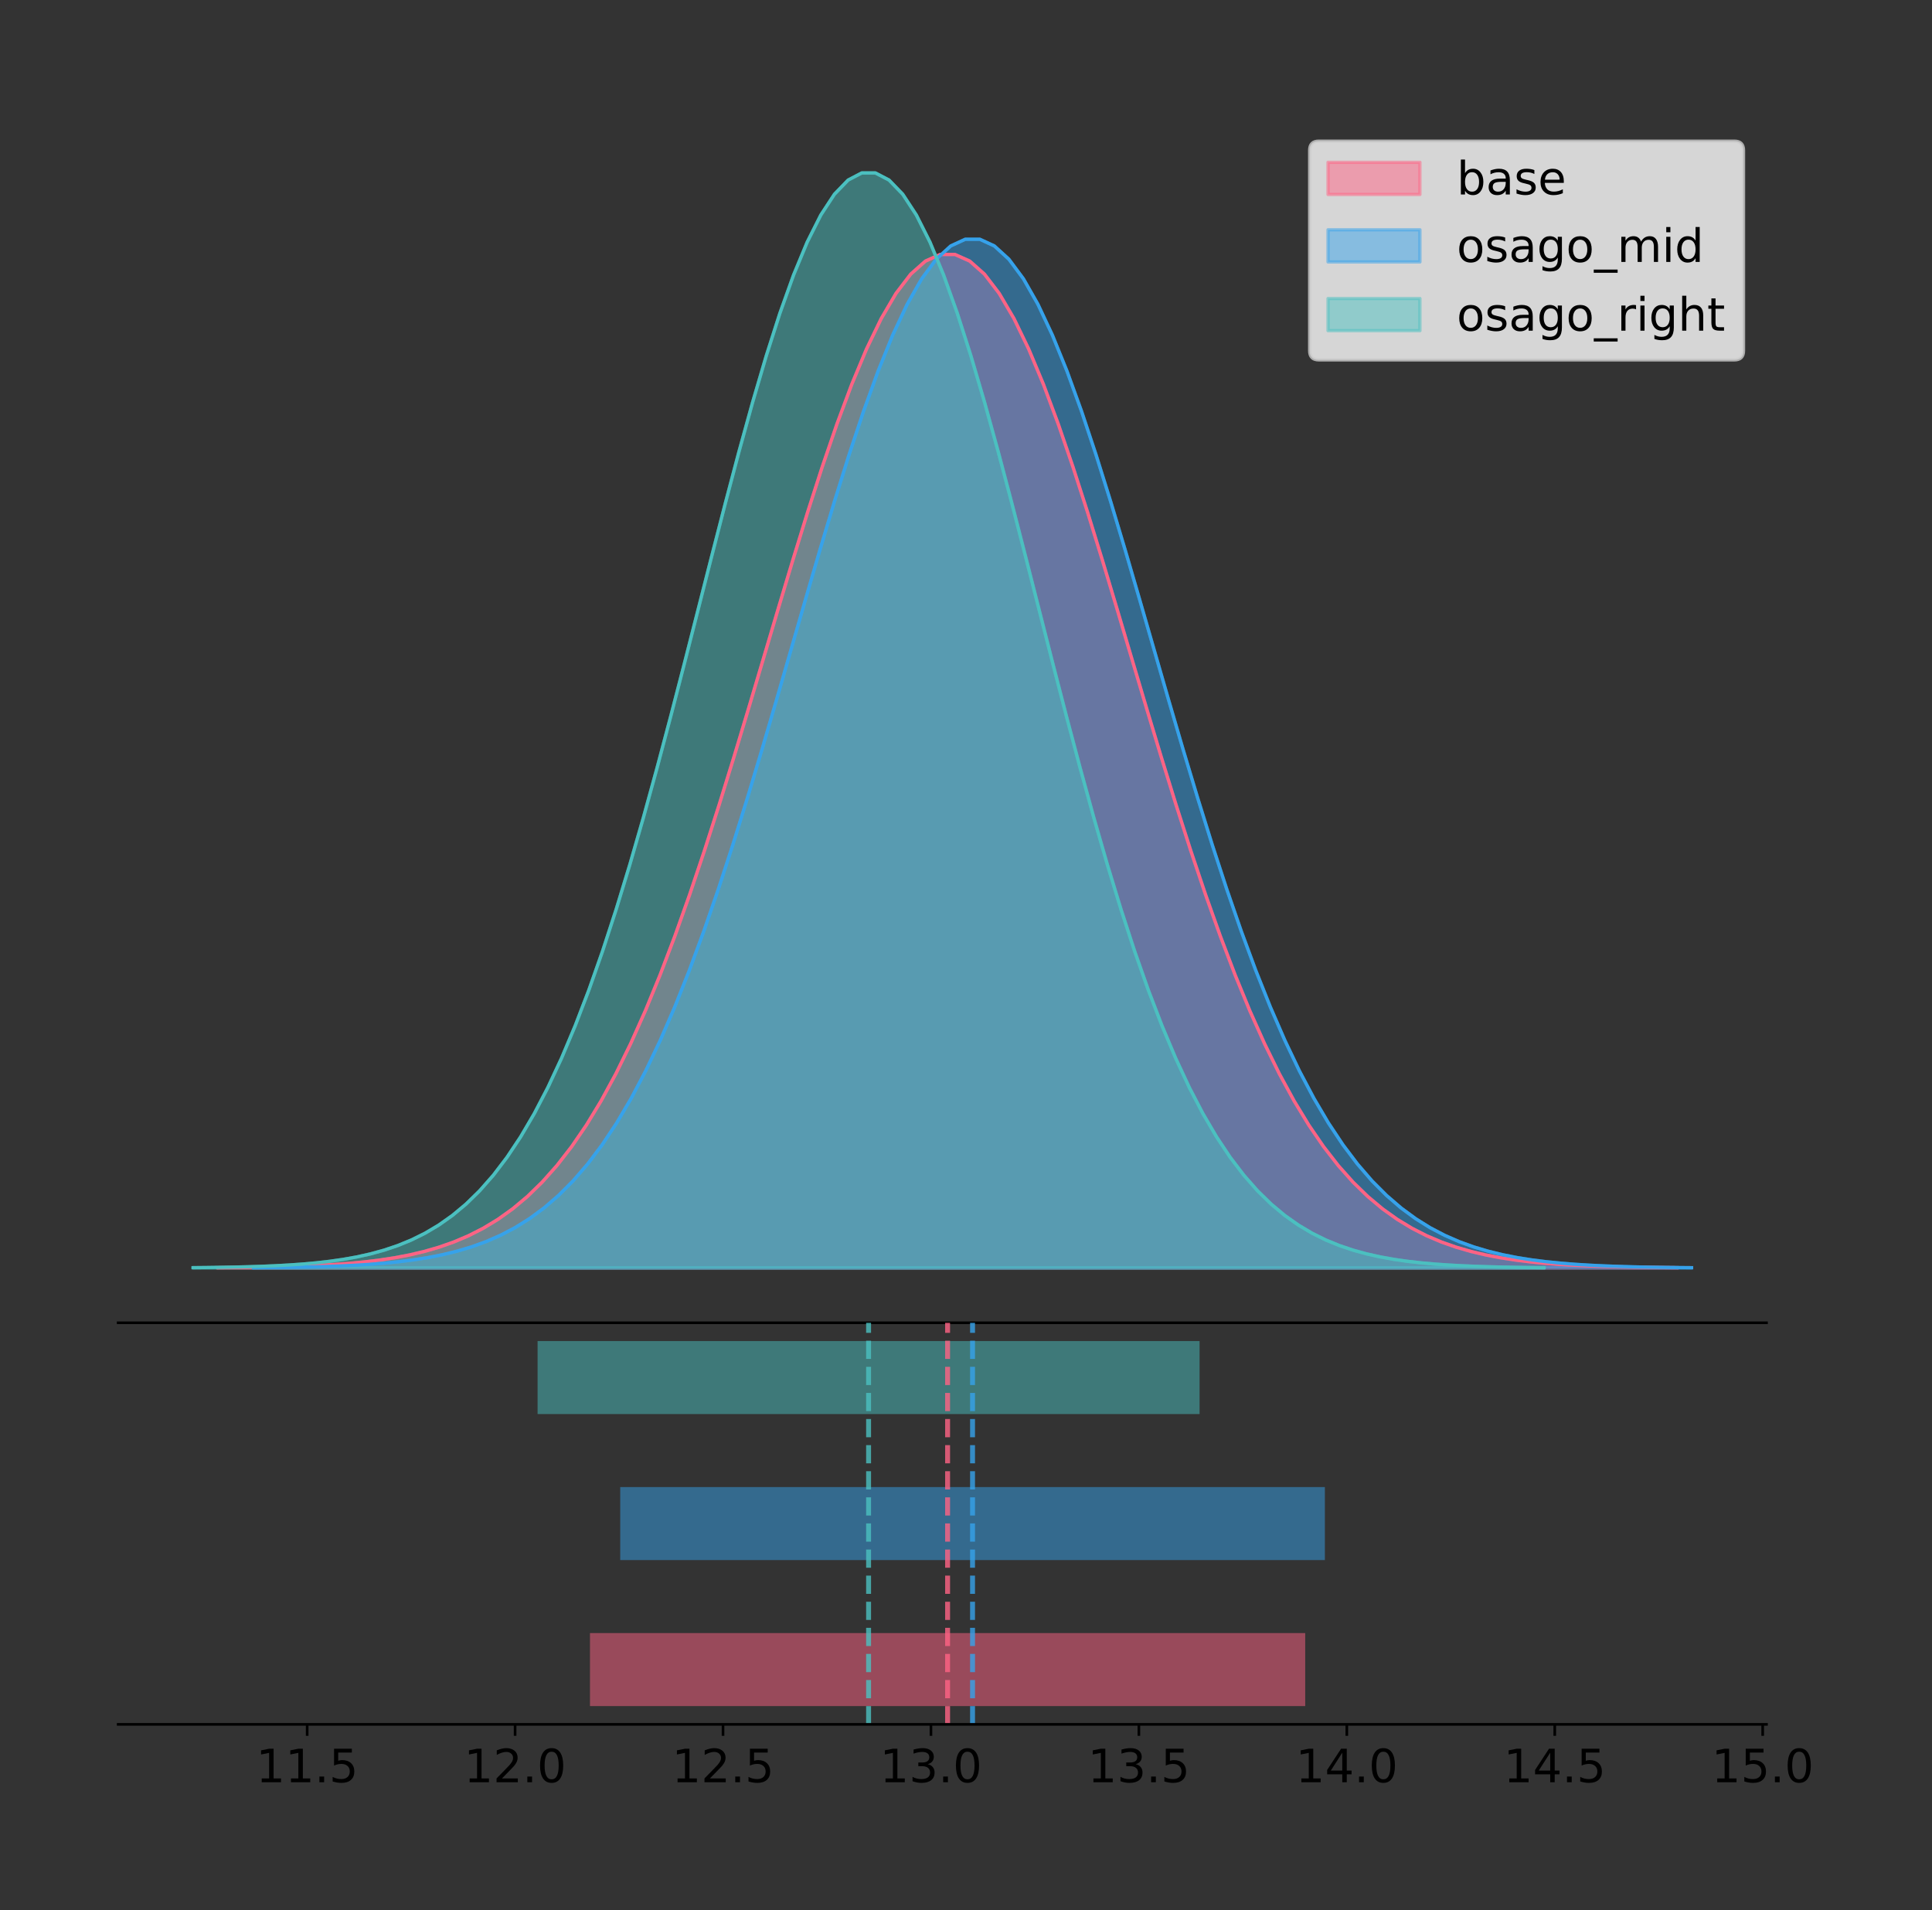 <?xml version="1.0" encoding="utf-8" standalone="no"?>
<!DOCTYPE svg PUBLIC "-//W3C//DTD SVG 1.1//EN"
  "http://www.w3.org/Graphics/SVG/1.1/DTD/svg11.dtd">
<!-- Created with matplotlib (https://matplotlib.org/) -->
<svg height="581.789pt" version="1.1" viewBox="0 0 588.623 581.789" width="588.623pt" xmlns="http://www.w3.org/2000/svg" xmlns:xlink="http://www.w3.org/1999/xlink">
 <rect x="0" y="0" width="588.623" height="581.789" fill="#333333" stroke="none"/>
 <defs>
  <style type="text/css">
*{stroke-linecap:butt;stroke-linejoin:round;}
  </style>
 </defs>
 <g id="figure_1">
  <g id="patch_1">
   <path d="M 0 581.789 
L 588.623 581.789 
L 588.623 0 
L 0 0 
z
" style="fill:none;"/>
  </g>
  <g id="axes_1">
   <g id="patch_2">
    <path d="M 36 402.93 
L 538.2 402.93 
L 538.2 36 
L 36 36 
z
" style="fill:none;"/>
   </g>
   <g id="PolyCollection_1">
    <defs>
     <path d="M 66.346 -195.538 
L 66.346 -195.642 
L 70.838 -195.681 
L 75.33 -195.733 
L 79.822 -195.803 
L 84.314 -195.896 
L 88.806 -196.019 
L 93.299 -196.179 
L 97.791 -196.387 
L 102.283 -196.655 
L 106.775 -196.997 
L 111.267 -197.433 
L 115.759 -197.982 
L 120.251 -198.671 
L 124.743 -199.527 
L 129.235 -200.584 
L 133.727 -201.88 
L 138.219 -203.456 
L 142.711 -205.361 
L 147.204 -207.643 
L 151.696 -210.359 
L 156.188 -213.567 
L 160.68 -217.326 
L 165.172 -221.697 
L 169.664 -226.74 
L 174.156 -232.514 
L 178.648 -239.071 
L 183.14 -246.457 
L 187.632 -254.708 
L 192.124 -263.849 
L 196.616 -273.89 
L 201.109 -284.82 
L 205.601 -296.614 
L 210.093 -309.221 
L 214.585 -322.568 
L 219.077 -336.558 
L 223.569 -351.07 
L 228.061 -365.959 
L 232.553 -381.057 
L 237.045 -396.179 
L 241.537 -411.121 
L 246.029 -425.669 
L 250.521 -439.599 
L 255.014 -452.687 
L 259.506 -464.714 
L 263.998 -475.47 
L 268.49 -484.76 
L 272.982 -492.414 
L 277.474 -498.287 
L 281.966 -502.267 
L 286.458 -504.277 
L 290.95 -504.277 
L 295.442 -502.267 
L 299.934 -498.287 
L 304.426 -492.414 
L 308.919 -484.76 
L 313.411 -475.47 
L 317.903 -464.714 
L 322.395 -452.687 
L 326.887 -439.599 
L 331.379 -425.669 
L 335.871 -411.121 
L 340.363 -396.179 
L 344.855 -381.057 
L 349.347 -365.959 
L 353.839 -351.07 
L 358.331 -336.558 
L 362.824 -322.568 
L 367.316 -309.221 
L 371.808 -296.614 
L 376.3 -284.82 
L 380.792 -273.89 
L 385.284 -263.849 
L 389.776 -254.708 
L 394.268 -246.457 
L 398.76 -239.071 
L 403.252 -232.514 
L 407.744 -226.74 
L 412.236 -221.697 
L 416.729 -217.326 
L 421.221 -213.567 
L 425.713 -210.359 
L 430.205 -207.643 
L 434.697 -205.361 
L 439.189 -203.456 
L 443.681 -201.88 
L 448.173 -200.584 
L 452.665 -199.527 
L 457.157 -198.671 
L 461.649 -197.982 
L 466.141 -197.433 
L 470.634 -196.997 
L 475.126 -196.655 
L 479.618 -196.387 
L 484.11 -196.179 
L 488.602 -196.019 
L 493.094 -195.896 
L 497.586 -195.803 
L 502.078 -195.733 
L 506.57 -195.681 
L 511.062 -195.642 
L 511.062 -195.538 
L 511.062 -195.538 
L 506.57 -195.538 
L 502.078 -195.538 
L 497.586 -195.538 
L 493.094 -195.538 
L 488.602 -195.538 
L 484.11 -195.538 
L 479.618 -195.538 
L 475.126 -195.538 
L 470.634 -195.538 
L 466.141 -195.538 
L 461.649 -195.538 
L 457.157 -195.538 
L 452.665 -195.538 
L 448.173 -195.538 
L 443.681 -195.538 
L 439.189 -195.538 
L 434.697 -195.538 
L 430.205 -195.538 
L 425.713 -195.538 
L 421.221 -195.538 
L 416.729 -195.538 
L 412.236 -195.538 
L 407.744 -195.538 
L 403.252 -195.538 
L 398.76 -195.538 
L 394.268 -195.538 
L 389.776 -195.538 
L 385.284 -195.538 
L 380.792 -195.538 
L 376.3 -195.538 
L 371.808 -195.538 
L 367.316 -195.538 
L 362.824 -195.538 
L 358.331 -195.538 
L 353.839 -195.538 
L 349.347 -195.538 
L 344.855 -195.538 
L 340.363 -195.538 
L 335.871 -195.538 
L 331.379 -195.538 
L 326.887 -195.538 
L 322.395 -195.538 
L 317.903 -195.538 
L 313.411 -195.538 
L 308.919 -195.538 
L 304.426 -195.538 
L 299.934 -195.538 
L 295.442 -195.538 
L 290.95 -195.538 
L 286.458 -195.538 
L 281.966 -195.538 
L 277.474 -195.538 
L 272.982 -195.538 
L 268.49 -195.538 
L 263.998 -195.538 
L 259.506 -195.538 
L 255.014 -195.538 
L 250.521 -195.538 
L 246.029 -195.538 
L 241.537 -195.538 
L 237.045 -195.538 
L 232.553 -195.538 
L 228.061 -195.538 
L 223.569 -195.538 
L 219.077 -195.538 
L 214.585 -195.538 
L 210.093 -195.538 
L 205.601 -195.538 
L 201.109 -195.538 
L 196.616 -195.538 
L 192.124 -195.538 
L 187.632 -195.538 
L 183.14 -195.538 
L 178.648 -195.538 
L 174.156 -195.538 
L 169.664 -195.538 
L 165.172 -195.538 
L 160.68 -195.538 
L 156.188 -195.538 
L 151.696 -195.538 
L 147.204 -195.538 
L 142.711 -195.538 
L 138.219 -195.538 
L 133.727 -195.538 
L 129.235 -195.538 
L 124.743 -195.538 
L 120.251 -195.538 
L 115.759 -195.538 
L 111.267 -195.538 
L 106.775 -195.538 
L 102.283 -195.538 
L 97.791 -195.538 
L 93.299 -195.538 
L 88.806 -195.538 
L 84.314 -195.538 
L 79.822 -195.538 
L 75.33 -195.538 
L 70.838 -195.538 
L 66.346 -195.538 
z
" id="md2481e6f7b" style="stroke:#ff6384;stroke-opacity:0.5;"/>
    </defs>
    <g clip-path="url(#p40f8107917)">
     <use style="fill:#ff6384;fill-opacity:0.5;stroke:#ff6384;stroke-opacity:0.5;" x="0" xlink:href="#md2481e6f7b" y="581.789"/>
    </g>
   </g>
   <g id="PolyCollection_2">
    <defs>
     <path d="M 77.24 -195.538 
L 77.24 -195.643 
L 81.665 -195.683 
L 86.091 -195.736 
L 90.516 -195.807 
L 94.942 -195.902 
L 99.368 -196.026 
L 103.793 -196.189 
L 108.219 -196.399 
L 112.644 -196.671 
L 117.07 -197.019 
L 121.495 -197.461 
L 125.921 -198.019 
L 130.347 -198.718 
L 134.772 -199.587 
L 139.198 -200.66 
L 143.623 -201.975 
L 148.049 -203.575 
L 152.475 -205.508 
L 156.9 -207.825 
L 161.326 -210.582 
L 165.751 -213.838 
L 170.177 -217.653 
L 174.603 -222.09 
L 179.028 -227.209 
L 183.454 -233.069 
L 187.879 -239.725 
L 192.305 -247.222 
L 196.73 -255.597 
L 201.156 -264.876 
L 205.582 -275.067 
L 210.007 -286.162 
L 214.433 -298.133 
L 218.858 -310.929 
L 223.284 -324.477 
L 227.71 -338.677 
L 232.135 -353.407 
L 236.561 -368.519 
L 240.986 -383.845 
L 245.412 -399.194 
L 249.838 -414.361 
L 254.263 -429.127 
L 258.689 -443.266 
L 263.114 -456.551 
L 267.54 -468.759 
L 271.965 -479.676 
L 276.391 -489.106 
L 280.817 -496.875 
L 285.242 -502.836 
L 289.668 -506.876 
L 294.093 -508.916 
L 298.519 -508.916 
L 302.945 -506.876 
L 307.37 -502.836 
L 311.796 -496.875 
L 316.221 -489.106 
L 320.647 -479.676 
L 325.072 -468.759 
L 329.498 -456.551 
L 333.924 -443.266 
L 338.349 -429.127 
L 342.775 -414.361 
L 347.2 -399.194 
L 351.626 -383.845 
L 356.052 -368.519 
L 360.477 -353.407 
L 364.903 -338.677 
L 369.328 -324.477 
L 373.754 -310.929 
L 378.18 -298.133 
L 382.605 -286.162 
L 387.031 -275.067 
L 391.456 -264.876 
L 395.882 -255.597 
L 400.307 -247.222 
L 404.733 -239.725 
L 409.159 -233.069 
L 413.584 -227.209 
L 418.01 -222.09 
L 422.435 -217.653 
L 426.861 -213.838 
L 431.287 -210.582 
L 435.712 -207.825 
L 440.138 -205.508 
L 444.563 -203.575 
L 448.989 -201.975 
L 453.415 -200.66 
L 457.84 -199.587 
L 462.266 -198.718 
L 466.691 -198.019 
L 471.117 -197.461 
L 475.542 -197.019 
L 479.968 -196.671 
L 484.394 -196.399 
L 488.819 -196.189 
L 493.245 -196.026 
L 497.67 -195.902 
L 502.096 -195.807 
L 506.522 -195.736 
L 510.947 -195.683 
L 515.373 -195.643 
L 515.373 -195.538 
L 515.373 -195.538 
L 510.947 -195.538 
L 506.522 -195.538 
L 502.096 -195.538 
L 497.67 -195.538 
L 493.245 -195.538 
L 488.819 -195.538 
L 484.394 -195.538 
L 479.968 -195.538 
L 475.542 -195.538 
L 471.117 -195.538 
L 466.691 -195.538 
L 462.266 -195.538 
L 457.84 -195.538 
L 453.415 -195.538 
L 448.989 -195.538 
L 444.563 -195.538 
L 440.138 -195.538 
L 435.712 -195.538 
L 431.287 -195.538 
L 426.861 -195.538 
L 422.435 -195.538 
L 418.01 -195.538 
L 413.584 -195.538 
L 409.159 -195.538 
L 404.733 -195.538 
L 400.307 -195.538 
L 395.882 -195.538 
L 391.456 -195.538 
L 387.031 -195.538 
L 382.605 -195.538 
L 378.18 -195.538 
L 373.754 -195.538 
L 369.328 -195.538 
L 364.903 -195.538 
L 360.477 -195.538 
L 356.052 -195.538 
L 351.626 -195.538 
L 347.2 -195.538 
L 342.775 -195.538 
L 338.349 -195.538 
L 333.924 -195.538 
L 329.498 -195.538 
L 325.072 -195.538 
L 320.647 -195.538 
L 316.221 -195.538 
L 311.796 -195.538 
L 307.37 -195.538 
L 302.945 -195.538 
L 298.519 -195.538 
L 294.093 -195.538 
L 289.668 -195.538 
L 285.242 -195.538 
L 280.817 -195.538 
L 276.391 -195.538 
L 271.965 -195.538 
L 267.54 -195.538 
L 263.114 -195.538 
L 258.689 -195.538 
L 254.263 -195.538 
L 249.838 -195.538 
L 245.412 -195.538 
L 240.986 -195.538 
L 236.561 -195.538 
L 232.135 -195.538 
L 227.71 -195.538 
L 223.284 -195.538 
L 218.858 -195.538 
L 214.433 -195.538 
L 210.007 -195.538 
L 205.582 -195.538 
L 201.156 -195.538 
L 196.73 -195.538 
L 192.305 -195.538 
L 187.879 -195.538 
L 183.454 -195.538 
L 179.028 -195.538 
L 174.603 -195.538 
L 170.177 -195.538 
L 165.751 -195.538 
L 161.326 -195.538 
L 156.9 -195.538 
L 152.475 -195.538 
L 148.049 -195.538 
L 143.623 -195.538 
L 139.198 -195.538 
L 134.772 -195.538 
L 130.347 -195.538 
L 125.921 -195.538 
L 121.495 -195.538 
L 117.07 -195.538 
L 112.644 -195.538 
L 108.219 -195.538 
L 103.793 -195.538 
L 99.368 -195.538 
L 94.942 -195.538 
L 90.516 -195.538 
L 86.091 -195.538 
L 81.665 -195.538 
L 77.24 -195.538 
z
" id="m94247c5d53" style="stroke:#36a2eb;stroke-opacity:0.5;"/>
    </defs>
    <g clip-path="url(#p40f8107917)">
     <use style="fill:#36a2eb;fill-opacity:0.5;stroke:#36a2eb;stroke-opacity:0.5;" x="0" xlink:href="#m94247c5d53" y="581.789"/>
    </g>
   </g>
   <g id="PolyCollection_3">
    <defs>
     <path d="M 58.827 -195.538 
L 58.827 -195.65 
L 62.985 -195.692 
L 67.143 -195.749 
L 71.3 -195.825 
L 75.458 -195.925 
L 79.616 -196.058 
L 83.773 -196.23 
L 87.931 -196.455 
L 92.088 -196.744 
L 96.246 -197.115 
L 100.404 -197.585 
L 104.561 -198.179 
L 108.719 -198.923 
L 112.877 -199.848 
L 117.034 -200.99 
L 121.192 -202.39 
L 125.35 -204.093 
L 129.507 -206.151 
L 133.665 -208.617 
L 137.823 -211.552 
L 141.98 -215.017 
L 146.138 -219.078 
L 150.296 -223.801 
L 154.453 -229.25 
L 158.611 -235.488 
L 162.769 -242.572 
L 166.926 -250.552 
L 171.084 -259.468 
L 175.242 -269.344 
L 179.399 -280.192 
L 183.557 -292.002 
L 187.715 -304.744 
L 191.872 -318.365 
L 196.03 -332.786 
L 200.187 -347.901 
L 204.345 -363.58 
L 208.503 -379.667 
L 212.66 -395.98 
L 216.818 -412.318 
L 220.976 -428.462 
L 225.133 -444.18 
L 229.291 -459.23 
L 233.449 -473.372 
L 237.606 -486.366 
L 241.764 -497.987 
L 245.922 -508.025 
L 250.079 -516.294 
L 254.237 -522.64 
L 258.395 -526.94 
L 262.552 -529.111 
L 266.71 -529.111 
L 270.868 -526.94 
L 275.025 -522.64 
L 279.183 -516.294 
L 283.341 -508.025 
L 287.498 -497.987 
L 291.656 -486.366 
L 295.813 -473.372 
L 299.971 -459.23 
L 304.129 -444.18 
L 308.286 -428.462 
L 312.444 -412.318 
L 316.602 -395.98 
L 320.759 -379.667 
L 324.917 -363.58 
L 329.075 -347.901 
L 333.232 -332.786 
L 337.39 -318.365 
L 341.548 -304.744 
L 345.705 -292.002 
L 349.863 -280.192 
L 354.021 -269.344 
L 358.178 -259.468 
L 362.336 -250.552 
L 366.494 -242.572 
L 370.651 -235.488 
L 374.809 -229.25 
L 378.967 -223.801 
L 383.124 -219.078 
L 387.282 -215.017 
L 391.44 -211.552 
L 395.597 -208.617 
L 399.755 -206.151 
L 403.912 -204.093 
L 408.07 -202.39 
L 412.228 -200.99 
L 416.385 -199.848 
L 420.543 -198.923 
L 424.701 -198.179 
L 428.858 -197.585 
L 433.016 -197.115 
L 437.174 -196.744 
L 441.331 -196.455 
L 445.489 -196.23 
L 449.647 -196.058 
L 453.804 -195.925 
L 457.962 -195.825 
L 462.12 -195.749 
L 466.277 -195.692 
L 470.435 -195.65 
L 470.435 -195.538 
L 470.435 -195.538 
L 466.277 -195.538 
L 462.12 -195.538 
L 457.962 -195.538 
L 453.804 -195.538 
L 449.647 -195.538 
L 445.489 -195.538 
L 441.331 -195.538 
L 437.174 -195.538 
L 433.016 -195.538 
L 428.858 -195.538 
L 424.701 -195.538 
L 420.543 -195.538 
L 416.385 -195.538 
L 412.228 -195.538 
L 408.07 -195.538 
L 403.912 -195.538 
L 399.755 -195.538 
L 395.597 -195.538 
L 391.44 -195.538 
L 387.282 -195.538 
L 383.124 -195.538 
L 378.967 -195.538 
L 374.809 -195.538 
L 370.651 -195.538 
L 366.494 -195.538 
L 362.336 -195.538 
L 358.178 -195.538 
L 354.021 -195.538 
L 349.863 -195.538 
L 345.705 -195.538 
L 341.548 -195.538 
L 337.39 -195.538 
L 333.232 -195.538 
L 329.075 -195.538 
L 324.917 -195.538 
L 320.759 -195.538 
L 316.602 -195.538 
L 312.444 -195.538 
L 308.286 -195.538 
L 304.129 -195.538 
L 299.971 -195.538 
L 295.813 -195.538 
L 291.656 -195.538 
L 287.498 -195.538 
L 283.341 -195.538 
L 279.183 -195.538 
L 275.025 -195.538 
L 270.868 -195.538 
L 266.71 -195.538 
L 262.552 -195.538 
L 258.395 -195.538 
L 254.237 -195.538 
L 250.079 -195.538 
L 245.922 -195.538 
L 241.764 -195.538 
L 237.606 -195.538 
L 233.449 -195.538 
L 229.291 -195.538 
L 225.133 -195.538 
L 220.976 -195.538 
L 216.818 -195.538 
L 212.66 -195.538 
L 208.503 -195.538 
L 204.345 -195.538 
L 200.187 -195.538 
L 196.03 -195.538 
L 191.872 -195.538 
L 187.715 -195.538 
L 183.557 -195.538 
L 179.399 -195.538 
L 175.242 -195.538 
L 171.084 -195.538 
L 166.926 -195.538 
L 162.769 -195.538 
L 158.611 -195.538 
L 154.453 -195.538 
L 150.296 -195.538 
L 146.138 -195.538 
L 141.98 -195.538 
L 137.823 -195.538 
L 133.665 -195.538 
L 129.507 -195.538 
L 125.35 -195.538 
L 121.192 -195.538 
L 117.034 -195.538 
L 112.877 -195.538 
L 108.719 -195.538 
L 104.561 -195.538 
L 100.404 -195.538 
L 96.246 -195.538 
L 92.088 -195.538 
L 87.931 -195.538 
L 83.773 -195.538 
L 79.616 -195.538 
L 75.458 -195.538 
L 71.3 -195.538 
L 67.143 -195.538 
L 62.985 -195.538 
L 58.827 -195.538 
z
" id="m21a696b03a" style="stroke:#4bc0c0;stroke-opacity:0.5;"/>
    </defs>
    <g clip-path="url(#p40f8107917)">
     <use style="fill:#4bc0c0;fill-opacity:0.5;stroke:#4bc0c0;stroke-opacity:0.5;" x="0" xlink:href="#m21a696b03a" y="581.789"/>
    </g>
   </g>
   <g id="line2d_1">
    <path clip-path="url(#p40f8107917)" d="M 66.346 386.148 
L 70.838 386.109 
L 75.33 386.056 
L 79.822 385.986 
L 84.314 385.893 
L 88.806 385.77 
L 93.299 385.61 
L 97.791 385.403 
L 102.283 385.135 
L 106.775 384.792 
L 111.267 384.357 
L 115.759 383.807 
L 120.251 383.119 
L 124.743 382.262 
L 129.235 381.205 
L 133.727 379.909 
L 138.219 378.333 
L 142.711 376.429 
L 147.204 374.146 
L 151.696 371.43 
L 156.188 368.223 
L 160.68 364.464 
L 165.172 360.093 
L 169.664 355.049 
L 174.156 349.276 
L 178.648 342.719 
L 183.14 335.333 
L 187.632 327.081 
L 192.124 317.94 
L 196.616 307.9 
L 201.109 296.969 
L 205.601 285.175 
L 210.093 272.568 
L 214.585 259.221 
L 219.077 245.231 
L 223.569 230.719 
L 228.061 215.831 
L 232.553 200.732 
L 237.045 185.61 
L 241.537 170.668 
L 246.029 156.121 
L 250.521 142.191 
L 255.014 129.102 
L 259.506 117.075 
L 263.998 106.32 
L 268.49 97.029 
L 272.982 89.375 
L 277.474 83.502 
L 281.966 79.522 
L 286.458 77.513 
L 290.95 77.513 
L 295.442 79.522 
L 299.934 83.502 
L 304.426 89.375 
L 308.919 97.029 
L 313.411 106.32 
L 317.903 117.075 
L 322.395 129.102 
L 326.887 142.191 
L 331.379 156.121 
L 335.871 170.668 
L 340.363 185.61 
L 344.855 200.732 
L 349.347 215.831 
L 353.839 230.719 
L 358.331 245.231 
L 362.824 259.221 
L 367.316 272.568 
L 371.808 285.175 
L 376.3 296.969 
L 380.792 307.9 
L 385.284 317.94 
L 389.776 327.081 
L 394.268 335.333 
L 398.76 342.719 
L 403.252 349.276 
L 407.744 355.049 
L 412.236 360.093 
L 416.729 364.464 
L 421.221 368.223 
L 425.713 371.43 
L 430.205 374.146 
L 434.697 376.429 
L 439.189 378.333 
L 443.681 379.909 
L 448.173 381.205 
L 452.665 382.262 
L 457.157 383.119 
L 461.649 383.807 
L 466.141 384.357 
L 470.634 384.792 
L 475.126 385.135 
L 479.618 385.403 
L 484.11 385.61 
L 488.602 385.77 
L 493.094 385.893 
L 497.586 385.986 
L 502.078 386.056 
L 506.57 386.109 
L 511.062 386.148 
" style="fill:none;stroke:#ff6384;stroke-linecap:square;"/>
   </g>
   <g id="line2d_2">
    <path clip-path="url(#p40f8107917)" d="M 77.24 386.146 
L 81.665 386.106 
L 86.091 386.053 
L 90.516 385.982 
L 94.942 385.888 
L 99.368 385.763 
L 103.793 385.601 
L 108.219 385.39 
L 112.644 385.118 
L 117.07 384.77 
L 121.495 384.328 
L 125.921 383.77 
L 130.347 383.071 
L 134.772 382.202 
L 139.198 381.129 
L 143.623 379.814 
L 148.049 378.214 
L 152.475 376.281 
L 156.9 373.964 
L 161.326 371.207 
L 165.751 367.952 
L 170.177 364.136 
L 174.603 359.7 
L 179.028 354.58 
L 183.454 348.72 
L 187.879 342.065 
L 192.305 334.568 
L 196.73 326.192 
L 201.156 316.913 
L 205.582 306.722 
L 210.007 295.627 
L 214.433 283.656 
L 218.858 270.86 
L 223.284 257.313 
L 227.71 243.112 
L 232.135 228.383 
L 236.561 213.27 
L 240.986 197.944 
L 245.412 182.595 
L 249.838 167.429 
L 254.263 152.663 
L 258.689 138.524 
L 263.114 125.238 
L 267.54 113.031 
L 271.965 102.113 
L 276.391 92.683 
L 280.817 84.914 
L 285.242 78.953 
L 289.668 74.913 
L 294.093 72.874 
L 298.519 72.874 
L 302.945 74.913 
L 307.37 78.953 
L 311.796 84.914 
L 316.221 92.683 
L 320.647 102.113 
L 325.072 113.031 
L 329.498 125.238 
L 333.924 138.524 
L 338.349 152.663 
L 342.775 167.429 
L 347.2 182.595 
L 351.626 197.944 
L 356.052 213.27 
L 360.477 228.383 
L 364.903 243.112 
L 369.328 257.313 
L 373.754 270.86 
L 378.18 283.656 
L 382.605 295.627 
L 387.031 306.722 
L 391.456 316.913 
L 395.882 326.192 
L 400.307 334.568 
L 404.733 342.065 
L 409.159 348.72 
L 413.584 354.58 
L 418.01 359.7 
L 422.435 364.136 
L 426.861 367.952 
L 431.287 371.207 
L 435.712 373.964 
L 440.138 376.281 
L 444.563 378.214 
L 448.989 379.814 
L 453.415 381.129 
L 457.84 382.202 
L 462.266 383.071 
L 466.691 383.77 
L 471.117 384.328 
L 475.542 384.77 
L 479.968 385.118 
L 484.394 385.39 
L 488.819 385.601 
L 493.245 385.763 
L 497.67 385.888 
L 502.096 385.982 
L 506.522 386.053 
L 510.947 386.106 
L 515.373 386.146 
" style="fill:none;stroke:#36a2eb;stroke-linecap:square;"/>
   </g>
   <g id="line2d_3">
    <path clip-path="url(#p40f8107917)" d="M 58.827 386.139 
L 62.985 386.097 
L 67.143 386.04 
L 71.3 385.965 
L 75.458 385.864 
L 79.616 385.732 
L 83.773 385.559 
L 87.931 385.334 
L 92.088 385.045 
L 96.246 384.675 
L 100.404 384.204 
L 104.561 383.61 
L 108.719 382.867 
L 112.877 381.941 
L 117.034 380.799 
L 121.192 379.399 
L 125.35 377.696 
L 129.507 375.639 
L 133.665 373.172 
L 137.823 370.238 
L 141.98 366.772 
L 146.138 362.711 
L 150.296 357.989 
L 154.453 352.539 
L 158.611 346.301 
L 162.769 339.217 
L 166.926 331.237 
L 171.084 322.322 
L 175.242 312.445 
L 179.399 301.597 
L 183.557 289.787 
L 187.715 277.045 
L 191.872 263.424 
L 196.03 249.004 
L 200.187 233.888 
L 204.345 218.209 
L 208.503 202.123 
L 212.66 185.809 
L 216.818 169.471 
L 220.976 153.327 
L 225.133 137.61 
L 229.291 122.559 
L 233.449 108.418 
L 237.606 95.423 
L 241.764 83.803 
L 245.922 73.765 
L 250.079 65.495 
L 254.237 59.15 
L 258.395 54.85 
L 262.552 52.679 
L 266.71 52.679 
L 270.868 54.85 
L 275.025 59.15 
L 279.183 65.495 
L 283.341 73.765 
L 287.498 83.803 
L 291.656 95.423 
L 295.813 108.418 
L 299.971 122.559 
L 304.129 137.61 
L 308.286 153.327 
L 312.444 169.471 
L 316.602 185.809 
L 320.759 202.123 
L 324.917 218.209 
L 329.075 233.888 
L 333.232 249.004 
L 337.39 263.424 
L 341.548 277.045 
L 345.705 289.787 
L 349.863 301.597 
L 354.021 312.445 
L 358.178 322.322 
L 362.336 331.237 
L 366.494 339.217 
L 370.651 346.301 
L 374.809 352.539 
L 378.967 357.989 
L 383.124 362.711 
L 387.282 366.772 
L 391.44 370.238 
L 395.597 373.172 
L 399.755 375.639 
L 403.912 377.696 
L 408.07 379.399 
L 412.228 380.799 
L 416.385 381.941 
L 420.543 382.867 
L 424.701 383.61 
L 428.858 384.204 
L 433.016 384.675 
L 437.174 385.045 
L 441.331 385.334 
L 445.489 385.559 
L 449.647 385.732 
L 453.804 385.864 
L 457.962 385.965 
L 462.12 386.04 
L 466.277 386.097 
L 470.435 386.139 
" style="fill:none;stroke:#4bc0c0;stroke-linecap:square;"/>
   </g>
   <g id="patch_3">
    <path d="M 36 402.93 
L 538.2 402.93 
" style="fill:none;stroke:#000000;stroke-linecap:square;stroke-linejoin:miter;stroke-width:0.8;"/>
   </g>
   <g id="legend_1">
    <g id="patch_4">
     <path d="M 401.814 109.627 
L 528.4 109.627 
Q 531.2 109.627 531.2 106.827 
L 531.2 45.8 
Q 531.2 43 528.4 43 
L 401.814 43 
Q 399.014 43 399.014 45.8 
L 399.014 106.827 
Q 399.014 109.627 401.814 109.627 
z
" style="fill:#ffffff;opacity:0.8;stroke:#cccccc;stroke-linejoin:miter;"/>
    </g>
    <g id="patch_5">
     <path d="M 404.614 59.238 
L 432.614 59.238 
L 432.614 49.438 
L 404.614 49.438 
z
" style="fill:#ff6384;opacity:0.5;stroke:#ff6384;stroke-linejoin:miter;"/>
    </g>
    <g id="text_1">
     <!-- base -->
     <defs>
      <path d="M 48.688 27.297 
Q 48.688 37.203 44.609 42.844 
Q 40.531 48.484 33.406 48.484 
Q 26.266 48.484 22.188 42.844 
Q 18.109 37.203 18.109 27.297 
Q 18.109 17.391 22.188 11.75 
Q 26.266 6.109 33.406 6.109 
Q 40.531 6.109 44.609 11.75 
Q 48.688 17.391 48.688 27.297 
z
M 18.109 46.391 
Q 20.953 51.266 25.266 53.625 
Q 29.594 56 35.594 56 
Q 45.562 56 51.781 48.094 
Q 58.016 40.188 58.016 27.297 
Q 58.016 14.406 51.781 6.484 
Q 45.562 -1.422 35.594 -1.422 
Q 29.594 -1.422 25.266 0.953 
Q 20.953 3.328 18.109 8.203 
L 18.109 0 
L 9.078 0 
L 9.078 75.984 
L 18.109 75.984 
z
" id="DejaVuSans-98"/>
      <path d="M 34.281 27.484 
Q 23.391 27.484 19.188 25 
Q 14.984 22.516 14.984 16.5 
Q 14.984 11.719 18.141 8.906 
Q 21.297 6.109 26.703 6.109 
Q 34.188 6.109 38.703 11.406 
Q 43.219 16.703 43.219 25.484 
L 43.219 27.484 
z
M 52.203 31.203 
L 52.203 0 
L 43.219 0 
L 43.219 8.297 
Q 40.141 3.328 35.547 0.953 
Q 30.953 -1.422 24.312 -1.422 
Q 15.922 -1.422 10.953 3.297 
Q 6 8.016 6 15.922 
Q 6 25.141 12.172 29.828 
Q 18.359 34.516 30.609 34.516 
L 43.219 34.516 
L 43.219 35.406 
Q 43.219 41.609 39.141 45 
Q 35.062 48.391 27.688 48.391 
Q 23 48.391 18.547 47.266 
Q 14.109 46.141 10.016 43.891 
L 10.016 52.203 
Q 14.938 54.109 19.578 55.047 
Q 24.219 56 28.609 56 
Q 40.484 56 46.344 49.844 
Q 52.203 43.703 52.203 31.203 
z
" id="DejaVuSans-97"/>
      <path d="M 44.281 53.078 
L 44.281 44.578 
Q 40.484 46.531 36.375 47.5 
Q 32.281 48.484 27.875 48.484 
Q 21.188 48.484 17.844 46.438 
Q 14.5 44.391 14.5 40.281 
Q 14.5 37.156 16.891 35.375 
Q 19.281 33.594 26.516 31.984 
L 29.594 31.297 
Q 39.156 29.25 43.188 25.516 
Q 47.219 21.781 47.219 15.094 
Q 47.219 7.469 41.188 3.016 
Q 35.156 -1.422 24.609 -1.422 
Q 20.219 -1.422 15.453 -0.562 
Q 10.688 0.297 5.422 2 
L 5.422 11.281 
Q 10.406 8.688 15.234 7.391 
Q 20.062 6.109 24.812 6.109 
Q 31.156 6.109 34.562 8.281 
Q 37.984 10.453 37.984 14.406 
Q 37.984 18.062 35.516 20.016 
Q 33.062 21.969 24.703 23.781 
L 21.578 24.516 
Q 13.234 26.266 9.516 29.906 
Q 5.812 33.547 5.812 39.891 
Q 5.812 47.609 11.281 51.797 
Q 16.75 56 26.812 56 
Q 31.781 56 36.172 55.266 
Q 40.578 54.547 44.281 53.078 
z
" id="DejaVuSans-115"/>
      <path d="M 56.203 29.594 
L 56.203 25.203 
L 14.891 25.203 
Q 15.484 15.922 20.484 11.062 
Q 25.484 6.203 34.422 6.203 
Q 39.594 6.203 44.453 7.469 
Q 49.312 8.734 54.109 11.281 
L 54.109 2.781 
Q 49.266 0.734 44.188 -0.344 
Q 39.109 -1.422 33.891 -1.422 
Q 20.797 -1.422 13.156 6.188 
Q 5.516 13.812 5.516 26.812 
Q 5.516 40.234 12.766 48.109 
Q 20.016 56 32.328 56 
Q 43.359 56 49.781 48.891 
Q 56.203 41.797 56.203 29.594 
z
M 47.219 32.234 
Q 47.125 39.594 43.094 43.984 
Q 39.062 48.391 32.422 48.391 
Q 24.906 48.391 20.391 44.141 
Q 15.875 39.891 15.188 32.172 
z
" id="DejaVuSans-101"/>
     </defs>
     <g transform="translate(443.814 59.238)scale(0.14 -0.14)">
      <use xlink:href="#DejaVuSans-98"/>
      <use x="63.477" xlink:href="#DejaVuSans-97"/>
      <use x="124.756" xlink:href="#DejaVuSans-115"/>
      <use x="176.855" xlink:href="#DejaVuSans-101"/>
     </g>
    </g>
    <g id="patch_6">
     <path d="M 404.614 79.787 
L 432.614 79.787 
L 432.614 69.987 
L 404.614 69.987 
z
" style="fill:#36a2eb;opacity:0.5;stroke:#36a2eb;stroke-linejoin:miter;"/>
    </g>
    <g id="text_2">
     <!-- osago_mid -->
     <defs>
      <path d="M 30.609 48.391 
Q 23.391 48.391 19.188 42.75 
Q 14.984 37.109 14.984 27.297 
Q 14.984 17.484 19.156 11.844 
Q 23.344 6.203 30.609 6.203 
Q 37.797 6.203 41.984 11.859 
Q 46.188 17.531 46.188 27.297 
Q 46.188 37.016 41.984 42.703 
Q 37.797 48.391 30.609 48.391 
z
M 30.609 56 
Q 42.328 56 49.016 48.375 
Q 55.719 40.766 55.719 27.297 
Q 55.719 13.875 49.016 6.219 
Q 42.328 -1.422 30.609 -1.422 
Q 18.844 -1.422 12.172 6.219 
Q 5.516 13.875 5.516 27.297 
Q 5.516 40.766 12.172 48.375 
Q 18.844 56 30.609 56 
z
" id="DejaVuSans-111"/>
      <path d="M 45.406 27.984 
Q 45.406 37.75 41.375 43.109 
Q 37.359 48.484 30.078 48.484 
Q 22.859 48.484 18.828 43.109 
Q 14.797 37.75 14.797 27.984 
Q 14.797 18.266 18.828 12.891 
Q 22.859 7.516 30.078 7.516 
Q 37.359 7.516 41.375 12.891 
Q 45.406 18.266 45.406 27.984 
z
M 54.391 6.781 
Q 54.391 -7.172 48.188 -13.984 
Q 42 -20.797 29.203 -20.797 
Q 24.469 -20.797 20.266 -20.094 
Q 16.062 -19.391 12.109 -17.922 
L 12.109 -9.188 
Q 16.062 -11.328 19.922 -12.344 
Q 23.781 -13.375 27.781 -13.375 
Q 36.625 -13.375 41.016 -8.766 
Q 45.406 -4.156 45.406 5.172 
L 45.406 9.625 
Q 42.625 4.781 38.281 2.391 
Q 33.938 0 27.875 0 
Q 17.828 0 11.672 7.656 
Q 5.516 15.328 5.516 27.984 
Q 5.516 40.672 11.672 48.328 
Q 17.828 56 27.875 56 
Q 33.938 56 38.281 53.609 
Q 42.625 51.219 45.406 46.391 
L 45.406 54.688 
L 54.391 54.688 
z
" id="DejaVuSans-103"/>
      <path d="M 50.984 -16.609 
L 50.984 -23.578 
L -0.984 -23.578 
L -0.984 -16.609 
z
" id="DejaVuSans-95"/>
      <path d="M 52 44.188 
Q 55.375 50.25 60.062 53.125 
Q 64.75 56 71.094 56 
Q 79.641 56 84.281 50.016 
Q 88.922 44.047 88.922 33.016 
L 88.922 0 
L 79.891 0 
L 79.891 32.719 
Q 79.891 40.578 77.094 44.375 
Q 74.312 48.188 68.609 48.188 
Q 61.625 48.188 57.562 43.547 
Q 53.516 38.922 53.516 30.906 
L 53.516 0 
L 44.484 0 
L 44.484 32.719 
Q 44.484 40.625 41.703 44.406 
Q 38.922 48.188 33.109 48.188 
Q 26.219 48.188 22.156 43.531 
Q 18.109 38.875 18.109 30.906 
L 18.109 0 
L 9.078 0 
L 9.078 54.688 
L 18.109 54.688 
L 18.109 46.188 
Q 21.188 51.219 25.484 53.609 
Q 29.781 56 35.688 56 
Q 41.656 56 45.828 52.969 
Q 50 49.953 52 44.188 
z
" id="DejaVuSans-109"/>
      <path d="M 9.422 54.688 
L 18.406 54.688 
L 18.406 0 
L 9.422 0 
z
M 9.422 75.984 
L 18.406 75.984 
L 18.406 64.594 
L 9.422 64.594 
z
" id="DejaVuSans-105"/>
      <path d="M 45.406 46.391 
L 45.406 75.984 
L 54.391 75.984 
L 54.391 0 
L 45.406 0 
L 45.406 8.203 
Q 42.578 3.328 38.25 0.953 
Q 33.938 -1.422 27.875 -1.422 
Q 17.969 -1.422 11.734 6.484 
Q 5.516 14.406 5.516 27.297 
Q 5.516 40.188 11.734 48.094 
Q 17.969 56 27.875 56 
Q 33.938 56 38.25 53.625 
Q 42.578 51.266 45.406 46.391 
z
M 14.797 27.297 
Q 14.797 17.391 18.875 11.75 
Q 22.953 6.109 30.078 6.109 
Q 37.203 6.109 41.297 11.75 
Q 45.406 17.391 45.406 27.297 
Q 45.406 37.203 41.297 42.844 
Q 37.203 48.484 30.078 48.484 
Q 22.953 48.484 18.875 42.844 
Q 14.797 37.203 14.797 27.297 
z
" id="DejaVuSans-100"/>
     </defs>
     <g transform="translate(443.814 79.787)scale(0.14 -0.14)">
      <use xlink:href="#DejaVuSans-111"/>
      <use x="61.182" xlink:href="#DejaVuSans-115"/>
      <use x="113.281" xlink:href="#DejaVuSans-97"/>
      <use x="174.561" xlink:href="#DejaVuSans-103"/>
      <use x="238.037" xlink:href="#DejaVuSans-111"/>
      <use x="299.219" xlink:href="#DejaVuSans-95"/>
      <use x="349.219" xlink:href="#DejaVuSans-109"/>
      <use x="446.631" xlink:href="#DejaVuSans-105"/>
      <use x="474.414" xlink:href="#DejaVuSans-100"/>
     </g>
    </g>
    <g id="patch_7">
     <path d="M 404.614 100.726 
L 432.614 100.726 
L 432.614 90.926 
L 404.614 90.926 
z
" style="fill:#4bc0c0;opacity:0.5;stroke:#4bc0c0;stroke-linejoin:miter;"/>
    </g>
    <g id="text_3">
     <!-- osago_right -->
     <defs>
      <path d="M 41.109 46.297 
Q 39.594 47.172 37.812 47.578 
Q 36.031 48 33.891 48 
Q 26.266 48 22.188 43.047 
Q 18.109 38.094 18.109 28.812 
L 18.109 0 
L 9.078 0 
L 9.078 54.688 
L 18.109 54.688 
L 18.109 46.188 
Q 20.953 51.172 25.484 53.578 
Q 30.031 56 36.531 56 
Q 37.453 56 38.578 55.875 
Q 39.703 55.766 41.062 55.516 
z
" id="DejaVuSans-114"/>
      <path d="M 54.891 33.016 
L 54.891 0 
L 45.906 0 
L 45.906 32.719 
Q 45.906 40.484 42.875 44.328 
Q 39.844 48.188 33.797 48.188 
Q 26.516 48.188 22.312 43.547 
Q 18.109 38.922 18.109 30.906 
L 18.109 0 
L 9.078 0 
L 9.078 75.984 
L 18.109 75.984 
L 18.109 46.188 
Q 21.344 51.125 25.703 53.562 
Q 30.078 56 35.797 56 
Q 45.219 56 50.047 50.172 
Q 54.891 44.344 54.891 33.016 
z
" id="DejaVuSans-104"/>
      <path d="M 18.312 70.219 
L 18.312 54.688 
L 36.812 54.688 
L 36.812 47.703 
L 18.312 47.703 
L 18.312 18.016 
Q 18.312 11.328 20.141 9.422 
Q 21.969 7.516 27.594 7.516 
L 36.812 7.516 
L 36.812 0 
L 27.594 0 
Q 17.188 0 13.234 3.875 
Q 9.281 7.766 9.281 18.016 
L 9.281 47.703 
L 2.688 47.703 
L 2.688 54.688 
L 9.281 54.688 
L 9.281 70.219 
z
" id="DejaVuSans-116"/>
     </defs>
     <g transform="translate(443.814 100.726)scale(0.14 -0.14)">
      <use xlink:href="#DejaVuSans-111"/>
      <use x="61.182" xlink:href="#DejaVuSans-115"/>
      <use x="113.281" xlink:href="#DejaVuSans-97"/>
      <use x="174.561" xlink:href="#DejaVuSans-103"/>
      <use x="238.037" xlink:href="#DejaVuSans-111"/>
      <use x="299.219" xlink:href="#DejaVuSans-95"/>
      <use x="349.219" xlink:href="#DejaVuSans-114"/>
      <use x="390.332" xlink:href="#DejaVuSans-105"/>
      <use x="418.115" xlink:href="#DejaVuSans-103"/>
      <use x="481.592" xlink:href="#DejaVuSans-104"/>
      <use x="544.971" xlink:href="#DejaVuSans-116"/>
     </g>
    </g>
   </g>
  </g>
  <g id="axes_2">
   <g id="patch_8">
    <path d="M 36 525.24 
L 538.2 525.24 
L 538.2 402.93 
L 36 402.93 
z
" style="fill:none;"/>
   </g>
   <g id="patch_9">
    <path clip-path="url(#pbe064b508b)" d="M 179.749 519.68 
L 397.66 519.68 
L 397.66 497.442 
L 179.749 497.442 
z
" style="fill:#ff6384;opacity:0.5;"/>
   </g>
   <g id="patch_10">
    <path clip-path="url(#pbe064b508b)" d="M 188.964 475.204 
L 403.649 475.204 
L 403.649 452.966 
L 188.964 452.966 
z
" style="fill:#36a2eb;opacity:0.5;"/>
   </g>
   <g id="patch_11">
    <path clip-path="url(#pbe064b508b)" d="M 163.787 430.728 
L 365.475 430.728 
L 365.475 408.49 
L 163.787 408.49 
z
" style="fill:#4bc0c0;opacity:0.5;"/>
   </g>
   <g id="matplotlib.axis_1">
    <g id="xtick_1">
     <g id="line2d_4">
      <defs>
       <path d="M 0 0 
L 0 3.5 
" id="m1e26b62dc9" style="stroke:#000000;stroke-width:0.8;"/>
      </defs>
      <g>
       <use style="stroke:#000000;stroke-width:0.8;" x="93.586" xlink:href="#m1e26b62dc9" y="525.24"/>
      </g>
     </g>
     <g id="text_4">
      <!-- 11.5 -->
      <defs>
       <path d="M 12.406 8.297 
L 28.516 8.297 
L 28.516 63.922 
L 10.984 60.406 
L 10.984 69.391 
L 28.422 72.906 
L 38.281 72.906 
L 38.281 8.297 
L 54.391 8.297 
L 54.391 0 
L 12.406 0 
z
" id="DejaVuSans-49"/>
       <path d="M 10.688 12.406 
L 21 12.406 
L 21 0 
L 10.688 0 
z
" id="DejaVuSans-46"/>
       <path d="M 10.797 72.906 
L 49.516 72.906 
L 49.516 64.594 
L 19.828 64.594 
L 19.828 46.734 
Q 21.969 47.469 24.109 47.828 
Q 26.266 48.188 28.422 48.188 
Q 40.625 48.188 47.75 41.5 
Q 54.891 34.812 54.891 23.391 
Q 54.891 11.625 47.562 5.094 
Q 40.234 -1.422 26.906 -1.422 
Q 22.312 -1.422 17.547 -0.641 
Q 12.797 0.141 7.719 1.703 
L 7.719 11.625 
Q 12.109 9.234 16.797 8.062 
Q 21.484 6.891 26.703 6.891 
Q 35.156 6.891 40.078 11.328 
Q 45.016 15.766 45.016 23.391 
Q 45.016 31 40.078 35.438 
Q 35.156 39.891 26.703 39.891 
Q 22.75 39.891 18.812 39.016 
Q 14.891 38.141 10.797 36.281 
z
" id="DejaVuSans-53"/>
      </defs>
      <g transform="translate(78 542.878)scale(0.14 -0.14)">
       <use xlink:href="#DejaVuSans-49"/>
       <use x="63.623" xlink:href="#DejaVuSans-49"/>
       <use x="127.246" xlink:href="#DejaVuSans-46"/>
       <use x="159.033" xlink:href="#DejaVuSans-53"/>
      </g>
     </g>
    </g>
    <g id="xtick_2">
     <g id="line2d_5">
      <g>
       <use style="stroke:#000000;stroke-width:0.8;" x="156.936" xlink:href="#m1e26b62dc9" y="525.24"/>
      </g>
     </g>
     <g id="text_5">
      <!-- 12.0 -->
      <defs>
       <path d="M 19.188 8.297 
L 53.609 8.297 
L 53.609 0 
L 7.328 0 
L 7.328 8.297 
Q 12.938 14.109 22.625 23.891 
Q 32.328 33.688 34.812 36.531 
Q 39.547 41.844 41.422 45.531 
Q 43.312 49.219 43.312 52.781 
Q 43.312 58.594 39.234 62.25 
Q 35.156 65.922 28.609 65.922 
Q 23.969 65.922 18.812 64.312 
Q 13.672 62.703 7.812 59.422 
L 7.812 69.391 
Q 13.766 71.781 18.938 73 
Q 24.125 74.219 28.422 74.219 
Q 39.75 74.219 46.484 68.547 
Q 53.219 62.891 53.219 53.422 
Q 53.219 48.922 51.531 44.891 
Q 49.859 40.875 45.406 35.406 
Q 44.188 33.984 37.641 27.219 
Q 31.109 20.453 19.188 8.297 
z
" id="DejaVuSans-50"/>
       <path d="M 31.781 66.406 
Q 24.172 66.406 20.328 58.906 
Q 16.5 51.422 16.5 36.375 
Q 16.5 21.391 20.328 13.891 
Q 24.172 6.391 31.781 6.391 
Q 39.453 6.391 43.281 13.891 
Q 47.125 21.391 47.125 36.375 
Q 47.125 51.422 43.281 58.906 
Q 39.453 66.406 31.781 66.406 
z
M 31.781 74.219 
Q 44.047 74.219 50.516 64.516 
Q 56.984 54.828 56.984 36.375 
Q 56.984 17.969 50.516 8.266 
Q 44.047 -1.422 31.781 -1.422 
Q 19.531 -1.422 13.062 8.266 
Q 6.594 17.969 6.594 36.375 
Q 6.594 54.828 13.062 64.516 
Q 19.531 74.219 31.781 74.219 
z
" id="DejaVuSans-48"/>
      </defs>
      <g transform="translate(141.35 542.878)scale(0.14 -0.14)">
       <use xlink:href="#DejaVuSans-49"/>
       <use x="63.623" xlink:href="#DejaVuSans-50"/>
       <use x="127.246" xlink:href="#DejaVuSans-46"/>
       <use x="159.033" xlink:href="#DejaVuSans-48"/>
      </g>
     </g>
    </g>
    <g id="xtick_3">
     <g id="line2d_6">
      <g>
       <use style="stroke:#000000;stroke-width:0.8;" x="220.286" xlink:href="#m1e26b62dc9" y="525.24"/>
      </g>
     </g>
     <g id="text_6">
      <!-- 12.5 -->
      <g transform="translate(204.7 542.878)scale(0.14 -0.14)">
       <use xlink:href="#DejaVuSans-49"/>
       <use x="63.623" xlink:href="#DejaVuSans-50"/>
       <use x="127.246" xlink:href="#DejaVuSans-46"/>
       <use x="159.033" xlink:href="#DejaVuSans-53"/>
      </g>
     </g>
    </g>
    <g id="xtick_4">
     <g id="line2d_7">
      <g>
       <use style="stroke:#000000;stroke-width:0.8;" x="283.636" xlink:href="#m1e26b62dc9" y="525.24"/>
      </g>
     </g>
     <g id="text_7">
      <!-- 13.0 -->
      <defs>
       <path d="M 40.578 39.312 
Q 47.656 37.797 51.625 33 
Q 55.609 28.219 55.609 21.188 
Q 55.609 10.406 48.188 4.484 
Q 40.766 -1.422 27.094 -1.422 
Q 22.516 -1.422 17.656 -0.516 
Q 12.797 0.391 7.625 2.203 
L 7.625 11.719 
Q 11.719 9.328 16.594 8.109 
Q 21.484 6.891 26.812 6.891 
Q 36.078 6.891 40.938 10.547 
Q 45.797 14.203 45.797 21.188 
Q 45.797 27.641 41.281 31.266 
Q 36.766 34.906 28.719 34.906 
L 20.219 34.906 
L 20.219 43.016 
L 29.109 43.016 
Q 36.375 43.016 40.234 45.922 
Q 44.094 48.828 44.094 54.297 
Q 44.094 59.906 40.109 62.906 
Q 36.141 65.922 28.719 65.922 
Q 24.656 65.922 20.016 65.031 
Q 15.375 64.156 9.812 62.312 
L 9.812 71.094 
Q 15.438 72.656 20.344 73.438 
Q 25.25 74.219 29.594 74.219 
Q 40.828 74.219 47.359 69.109 
Q 53.906 64.016 53.906 55.328 
Q 53.906 49.266 50.438 45.094 
Q 46.969 40.922 40.578 39.312 
z
" id="DejaVuSans-51"/>
      </defs>
      <g transform="translate(268.05 542.878)scale(0.14 -0.14)">
       <use xlink:href="#DejaVuSans-49"/>
       <use x="63.623" xlink:href="#DejaVuSans-51"/>
       <use x="127.246" xlink:href="#DejaVuSans-46"/>
       <use x="159.033" xlink:href="#DejaVuSans-48"/>
      </g>
     </g>
    </g>
    <g id="xtick_5">
     <g id="line2d_8">
      <g>
       <use style="stroke:#000000;stroke-width:0.8;" x="346.986" xlink:href="#m1e26b62dc9" y="525.24"/>
      </g>
     </g>
     <g id="text_8">
      <!-- 13.5 -->
      <g transform="translate(331.4 542.878)scale(0.14 -0.14)">
       <use xlink:href="#DejaVuSans-49"/>
       <use x="63.623" xlink:href="#DejaVuSans-51"/>
       <use x="127.246" xlink:href="#DejaVuSans-46"/>
       <use x="159.033" xlink:href="#DejaVuSans-53"/>
      </g>
     </g>
    </g>
    <g id="xtick_6">
     <g id="line2d_9">
      <g>
       <use style="stroke:#000000;stroke-width:0.8;" x="410.336" xlink:href="#m1e26b62dc9" y="525.24"/>
      </g>
     </g>
     <g id="text_9">
      <!-- 14.0 -->
      <defs>
       <path d="M 37.797 64.312 
L 12.891 25.391 
L 37.797 25.391 
z
M 35.203 72.906 
L 47.609 72.906 
L 47.609 25.391 
L 58.016 25.391 
L 58.016 17.188 
L 47.609 17.188 
L 47.609 0 
L 37.797 0 
L 37.797 17.188 
L 4.891 17.188 
L 4.891 26.703 
z
" id="DejaVuSans-52"/>
      </defs>
      <g transform="translate(394.751 542.878)scale(0.14 -0.14)">
       <use xlink:href="#DejaVuSans-49"/>
       <use x="63.623" xlink:href="#DejaVuSans-52"/>
       <use x="127.246" xlink:href="#DejaVuSans-46"/>
       <use x="159.033" xlink:href="#DejaVuSans-48"/>
      </g>
     </g>
    </g>
    <g id="xtick_7">
     <g id="line2d_10">
      <g>
       <use style="stroke:#000000;stroke-width:0.8;" x="473.687" xlink:href="#m1e26b62dc9" y="525.24"/>
      </g>
     </g>
     <g id="text_10">
      <!-- 14.5 -->
      <g transform="translate(458.101 542.878)scale(0.14 -0.14)">
       <use xlink:href="#DejaVuSans-49"/>
       <use x="63.623" xlink:href="#DejaVuSans-52"/>
       <use x="127.246" xlink:href="#DejaVuSans-46"/>
       <use x="159.033" xlink:href="#DejaVuSans-53"/>
      </g>
     </g>
    </g>
    <g id="xtick_8">
     <g id="line2d_11">
      <g>
       <use style="stroke:#000000;stroke-width:0.8;" x="537.037" xlink:href="#m1e26b62dc9" y="525.24"/>
      </g>
     </g>
     <g id="text_11">
      <!-- 15.0 -->
      <g transform="translate(521.451 542.878)scale(0.14 -0.14)">
       <use xlink:href="#DejaVuSans-49"/>
       <use x="63.623" xlink:href="#DejaVuSans-53"/>
       <use x="127.246" xlink:href="#DejaVuSans-46"/>
       <use x="159.033" xlink:href="#DejaVuSans-48"/>
      </g>
     </g>
    </g>
   </g>
   <g id="line2d_12">
    <path clip-path="url(#pbe064b508b)" d="M 288.704 525.24 
L 288.704 402.93 
" style="fill:none;stroke:#ff6384;stroke-dasharray:5.55,2.4;stroke-dashoffset:0;stroke-opacity:0.8;stroke-width:1.5;"/>
   </g>
   <g id="line2d_13">
    <path clip-path="url(#pbe064b508b)" d="M 296.306 525.24 
L 296.306 402.93 
" style="fill:none;stroke:#36a2eb;stroke-dasharray:5.55,2.4;stroke-dashoffset:0;stroke-opacity:0.8;stroke-width:1.5;"/>
   </g>
   <g id="line2d_14">
    <path clip-path="url(#pbe064b508b)" d="M 264.631 525.24 
L 264.631 402.93 
" style="fill:none;stroke:#4bc0c0;stroke-dasharray:5.55,2.4;stroke-dashoffset:0;stroke-opacity:0.8;stroke-width:1.5;"/>
   </g>
   <g id="patch_12">
    <path d="M 36 525.24 
L 538.2 525.24 
" style="fill:none;stroke:#000000;stroke-linecap:square;stroke-linejoin:miter;stroke-width:0.8;"/>
   </g>
  </g>
 </g>
 <defs>
  <clipPath id="p40f8107917">
   <rect height="366.93" width="502.2" x="36" y="36"/>
  </clipPath>
  <clipPath id="pbe064b508b">
   <rect height="122.31" width="502.2" x="36" y="402.93"/>
  </clipPath>
 </defs>
</svg>
